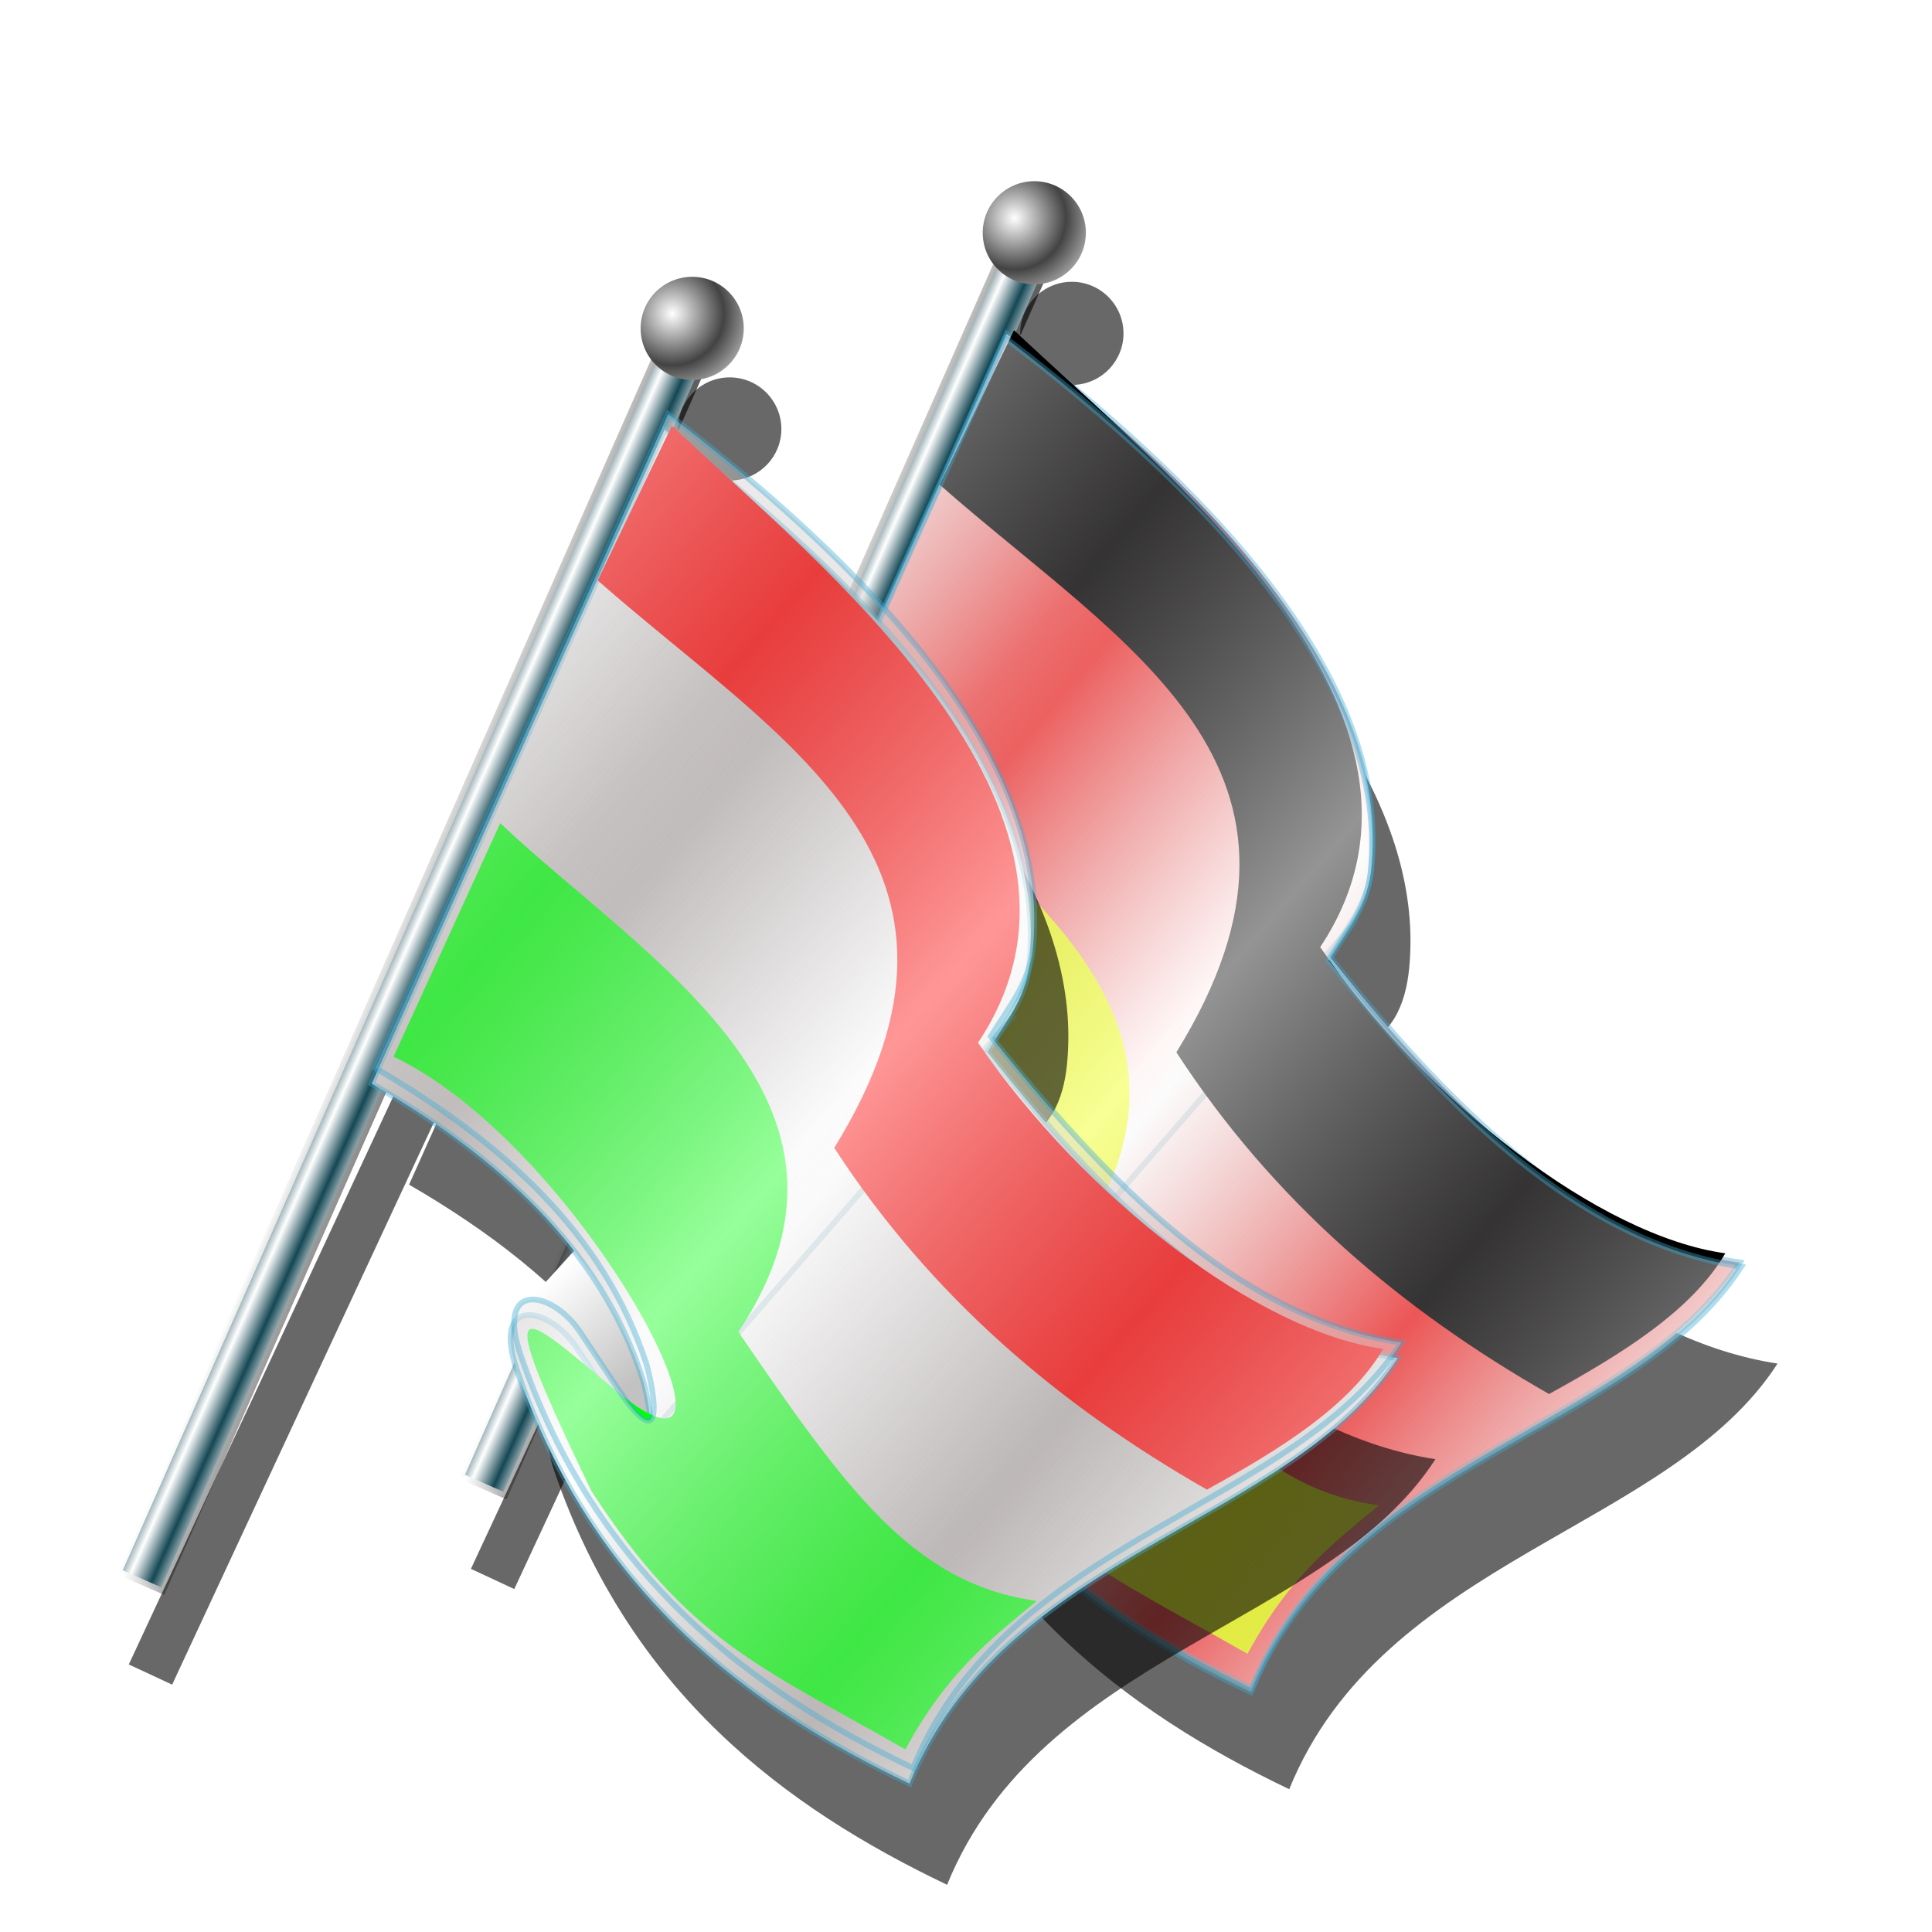 <?xml version="1.0" encoding="UTF-8" standalone="no"?>
<!-- Created with Inkscape (http://www.inkscape.org/) -->
<svg xmlns:a="http://ns.adobe.com/AdobeSVGViewerExtensions/3.0/" xmlns:dc="http://purl.org/dc/elements/1.1/" xmlns:cc="http://creativecommons.org/ns#" xmlns:rdf="http://www.w3.org/1999/02/22-rdf-syntax-ns#" xmlns:svg="http://www.w3.org/2000/svg" xmlns="http://www.w3.org/2000/svg" xmlns:xlink="http://www.w3.org/1999/xlink" xmlns:sodipodi="http://sodipodi.sourceforge.net/DTD/sodipodi-0.dtd" xmlns:inkscape="http://www.inkscape.org/namespaces/inkscape" id="svg2" version="1.1" inkscape:version="0.92.5 (2060ec1f9f, 2020-04-08)" width="256" height="256" sodipodi:docname="locale.svg">
 <defs id="defs6">
  <linearGradient id="linearGradient931">
   <stop stop-opacity="0.28" stop-color="#bcb7b7" id="stop927"/>
   <stop stop-opacity="0.581" stop-color="#ffffff" id="stop929" offset="1"/>
  </linearGradient>
  <linearGradient id="linearGradient925">
   <stop id="stop921" stop-color="#ff3030" stop-opacity="1"/>
   <stop offset="1" id="stop923" stop-color="#ffffff" stop-opacity="1"/>
  </linearGradient>
  <linearGradient id="linearGradient917">
   <stop id="stop913" stop-color="#bcb7b7" stop-opacity="0.333"/>
   <stop offset="1" id="stop915" stop-color="#ffffff" stop-opacity="0.591"/>
  </linearGradient>
  <linearGradient inkscape:collect="always" id="linearGradient901">
   <stop id="stop897" stop-color="#5f5f5f" stop-opacity="1"/>
   <stop offset="1" id="stop899" stop-color="#ffffff" stop-opacity="0.952"/>
  </linearGradient>
  <linearGradient id="linearGradient4489">
   <stop stop-opacity="1" stop-color="#bcb7b7" id="stop4491"/>
   <stop stop-opacity="1" stop-color="#ffffff" id="stop4493" offset="1"/>
  </linearGradient>
  <linearGradient id="linearGradient3785">
   <stop id="stop3787" stop-color="#c2c2c2" stop-opacity="1"/>
   <stop offset="1" id="stop3789" stop-color="#ffffff" stop-opacity="1"/>
  </linearGradient>
  <linearGradient id="linearGradient3775">
   <stop id="stop3777" stop-color="#ffffff" stop-opacity="1"/>
   <stop id="stop3779" offset="1" stop-color="#434343" stop-opacity="1"/>
  </linearGradient>
  <linearGradient id="linearGradient3757">
   <stop id="stop3759" stop-color="#144754" stop-opacity="1"/>
   <stop offset="1" id="stop3761" stop-color="#ffffff" stop-opacity="1"/>
  </linearGradient>
  <linearGradient inkscape:collect="always" xlink:href="#linearGradient3785" id="linearGradient3346" gradientUnits="userSpaceOnUse" gradientTransform="matrix(-0.76,0,0,0.76,189.354,33.26)" x1="136.75" y1="195.47" x2="151.84" y2="177.86"/>
  <linearGradient inkscape:collect="always" xlink:href="#linearGradient4489" id="linearGradient3350" gradientUnits="userSpaceOnUse" gradientTransform="matrix(-0.76,0,0,0.76,189.354,33.26)" spreadMethod="reflect" x1="32.56" y1="167.07" x2="77.21" y2="129.51"/>
  <linearGradient inkscape:collect="always" xlink:href="#linearGradient3757" id="linearGradient3374" gradientUnits="userSpaceOnUse" gradientTransform="matrix(0.76,0,0,0.76,-245.465,-9.188)" spreadMethod="reflect" x1="187.44" y1="136.9" x2="191.33" y2="136.9"/>
  <radialGradient inkscape:collect="always" xlink:href="#linearGradient3775" id="radialGradient3376" gradientUnits="userSpaceOnUse" spreadMethod="reflect" cx="119.08" cy="8.02" fx="119.08" fy="8.02" r="8.987" gradientTransform="matrix(0.76,0,0,0.76,-179.59,35.457)"/>
  <linearGradient inkscape:collect="always" xlink:href="#linearGradient901" id="linearGradient903" x1="-127.75" y1="107.01" x2="-116.52" y2="107.39" gradientUnits="userSpaceOnUse" gradientTransform="translate(19.212,20.865)"/>
  <linearGradient inkscape:collect="always" xlink:href="#linearGradient917" id="linearGradient907" gradientUnits="userSpaceOnUse" gradientTransform="matrix(-0.76,0,0,0.76,344.825,24.87)" x1="32.56" y1="167.07" x2="80.71" y2="125.2" spreadMethod="reflect"/>
  <filter inkscape:collect="always" id="filter944" x="-0.026" width="1.052" y="-0.022" height="1.045" color-interpolation-filters="sRGB">
   <feGaussianBlur inkscape:collect="always" stdDeviation="2.069" id="feGaussianBlur946"/>
  </filter>
  <linearGradient inkscape:collect="always" xlink:href="#linearGradient3757" id="linearGradient970" gradientUnits="userSpaceOnUse" gradientTransform="matrix(0.76,0,0,0.76,-281.827,-39.078)" x1="187.44" y1="136.9" x2="191.33" y2="136.9" spreadMethod="reflect"/>
  <linearGradient inkscape:collect="always" xlink:href="#linearGradient901" id="linearGradient972" gradientUnits="userSpaceOnUse" gradientTransform="translate(-17.15,-9.025)" x1="-127.75" y1="107.01" x2="-116.52" y2="107.39"/>
  <linearGradient inkscape:collect="always" xlink:href="#linearGradient3785" id="linearGradient974" gradientUnits="userSpaceOnUse" gradientTransform="matrix(-0.76,0,0,0.76,234.687,20.594)" x1="136.75" y1="195.47" x2="151.84" y2="177.86"/>
  <linearGradient inkscape:collect="always" xlink:href="#linearGradient925" id="linearGradient976" gradientUnits="userSpaceOnUse" gradientTransform="matrix(-0.76,0,0,0.76,234.687,20.594)" x1="32.56" y1="167.07" x2="77.21" y2="129.51" spreadMethod="reflect"/>
  <radialGradient inkscape:collect="always" xlink:href="#linearGradient3775" id="radialGradient978" gradientUnits="userSpaceOnUse" gradientTransform="matrix(0.76,0,0,0.76,-224.924,22.79)" cx="119.08" cy="8.02" fx="119.08" fy="8.02" r="8.987" spreadMethod="reflect"/>
  <linearGradient inkscape:collect="always" xlink:href="#linearGradient931" id="linearGradient980" gradientUnits="userSpaceOnUse" gradientTransform="matrix(-0.76,0,0,0.76,234.577,21.151)" x1="32.56" y1="167.07" x2="80.71" y2="125.2" spreadMethod="reflect"/>
 </defs>
 <sodipodi:namedview pagecolor="#000aff" bordercolor="#666666" borderopacity="1" objecttolerance="10" gridtolerance="10" guidetolerance="10" inkscape:pageopacity="0" inkscape:pageshadow="2" inkscape:window-width="1920" inkscape:window-height="1056" id="namedview4" showgrid="false" inkscape:zoom="3.4414062" inkscape:cx="128" inkscape:cy="128" inkscape:window-x="0" inkscape:window-y="0" inkscape:window-maximized="1" inkscape:current-layer="svg2" inkscape:snap-to-guides="false" inkscape:snap-grids="false" inkscape:snap-others="false" inkscape:object-nodes="false" inkscape:snap-nodes="false" inkscape:snap-global="false"/>
 <rect transform="matrix(-0.915,-0.404,-0.404,0.915,0,0)" y="-24.19" x="-141.23" height="178.42" width="6.349" id="rect948" stroke-opacity="1" fill="url(#linearGradient970)" stroke="url(#linearGradient972)" fill-opacity="1" stroke-width="0.76"/>
 <path transform="matrix(-0.901,0,0,0.901,285.019,24.254)" inkscape:connector-curvature="0" id="path950" d="m 158.705,14.523 c -4.191,0 -7.594,3.403 -7.594,7.594 0,4.045 3.168,7.336 7.156,7.562 l 3.719,7.969 c -39.207,30.159 -55.129,55.709 -52.875,77.969 0.52,5.138 2.513,10.19 8.125,11.656 -19.825,24.993 -40.326,42.971 -62.312,46.344 15.791,24.486 58.034,28.658 71.812,62.594 23.953,-11.445 46.547,-28.324 57.719,-60.688 1.797,-5.207 0.931,-7.657 -0.938,-8.156 h -0.031 l -7.5,-9.375 c 7.641,-9.903 18.081,-17.909 29.875,-24.75 l -15.625,-34.875 50.469,108.406 6.375,-2.969 -82.406,-177 c 1.024,-1.294 1.625,-2.909 1.625,-4.688 0,-4.191 -3.403,-7.594 -7.594,-7.594 z" fill="#000000" filter="url(#filter944)" stroke="none" fill-opacity="0.591"/>
 <path sodipodi:nodetypes="ccccc" inkscape:connector-curvature="0" id="path952" d="m 143.774,162.91 -17.592,-15.095 -12.481,13.733 16.34,17.933 z" stroke-opacity="1" fill="url(#linearGradient974)" stroke="none" fill-opacity="1" stroke-width="0.76"/>
 <path sodipodi:nodetypes="cscccsssscc" inkscape:connector-curvature="0" id="path954" d="m 133.393,44.27 c 35.836,27.401 50.372,50.602 48.328,70.784 -0.469,4.627 -3.151,7.703 -5.557,11.673 17.853,22.508 34.573,37.523 54.373,40.561 -14.221,22.051 -52.274,25.821 -64.682,56.383 -21.571,-10.307 -41.928,-25.529 -51.989,-54.674 -3.472,-10.057 4.182,-8.616 7.811,-3.173 l 4.882,7.322 c 7.28,10.919 4.521,-1.286 3.905,-3.173 -5.62,-17.222 -19.29,-29.431 -35.88,-39.053 z" stroke-opacity="0.401" fill="url(#linearGradient976)" stroke="#3caad1" stroke-linejoin="miter" fill-opacity="1" stroke-linecap="butt" stroke-width="0.76"/>
 <path inkscape:connector-curvature="0" id="path956" d="m 179.256,122.461 -47.997,55.301" fill="none" stroke="none"/>
 <path sodipodi:nodetypes="cc" inkscape:connector-curvature="0" id="path958" d="M 179.804,121.815 131.631,177.214" stroke-opacity="0.264" fill="none" stroke="#3b8aa0" stroke-linejoin="miter" stroke-linecap="butt" stroke-width="0.76"/>
 <circle transform="scale(-1,1)" id="circle960" cx="-137.05" cy="30.845" r="6.834" fill="url(#radialGradient978)" stroke="none" fill-opacity="1"/>
 <path sodipodi:nodetypes="ccccccc" inkscape:connector-curvature="0" id="path962" d="m 134.361,43.749 c 19.009,18.015 61.112,50.923 40.569,81.752 14.164,20.665 37.171,38.29 53.682,40.569 -4.421,7.561 -13.546,13.241 -23.358,18.645 -19.452,-11.104 -36.474,-25.448 -49.379,-45.281 23.328,-37.783 -7.062,-53.813 -31.349,-75.196 z" stroke-opacity="1" fill="#000000" stroke="none" stroke-linejoin="miter" fill-opacity="1" stroke-linecap="butt" stroke-width="1"/>
 <path d="m 111.618,96.407 c 19.009,18.015 52.097,36.581 31.554,67.41 14.164,20.665 23.034,33.372 39.544,35.651 -6.466,5.345 -11.934,9.574 -17.416,19.67 -19.452,-11.104 -28.688,-14.384 -41.593,-34.217 -13.777,-28.611 -9.403,-23.813 3.21,-13.348 21.128,17.53 -3.751,-31.976 -29.436,-44.227 z" id="path964" inkscape:connector-curvature="0" sodipodi:nodetypes="cccccscc" stroke-opacity="1" fill="#eeff00" stroke="none" stroke-linejoin="miter" fill-opacity="1" stroke-linecap="butt" stroke-width="1"/>
 <path d="m 133.283,44.827 c 35.836,27.401 50.372,50.602 48.328,70.784 -0.469,4.627 -3.151,7.703 -5.557,11.673 17.853,22.508 34.864,37.523 54.664,40.561 -14.221,22.051 -52.564,25.821 -64.972,56.383 -21.571,-10.307 -41.928,-25.529 -51.989,-54.674 -3.472,-10.057 4.182,-8.616 7.811,-3.173 l 4.882,7.322 c 7.28,10.919 4.521,-1.286 3.905,-3.173 -5.62,-17.222 -19.29,-29.431 -35.88,-39.053 z" id="path966" inkscape:connector-curvature="0" sodipodi:nodetypes="cscccsssscc" stroke-opacity="0.401" fill="url(#linearGradient980)" stroke="#3caad1" stroke-linejoin="miter" fill-opacity="1" stroke-linecap="butt" stroke-width="0.76"/>
 <rect id="rect2987" width="6.349" height="178.42" x="-104.87" y="5.7" transform="matrix(-0.915,-0.404,-0.404,0.915,0,0)" stroke-opacity="1" fill="url(#linearGradient3374)" stroke="url(#linearGradient903)" fill-opacity="1" stroke-width="0.76"/>
 <path d="m 158.705,14.523 c -4.191,0 -7.594,3.403 -7.594,7.594 0,4.045 3.168,7.336 7.156,7.562 l 3.719,7.969 c -39.207,30.159 -55.129,55.709 -52.875,77.969 0.52,5.138 2.513,10.19 8.125,11.656 -19.825,24.993 -40.326,42.971 -62.312,46.344 15.791,24.486 58.034,28.658 71.812,62.594 23.953,-11.445 46.547,-28.324 57.719,-60.688 1.797,-5.207 0.931,-7.657 -0.938,-8.156 h -0.031 l -7.5,-9.375 c 7.641,-9.903 18.081,-17.909 29.875,-24.75 l -15.625,-34.875 50.469,108.406 6.375,-2.969 -82.406,-177 c 1.024,-1.294 1.625,-2.909 1.625,-4.688 0,-4.191 -3.403,-7.594 -7.594,-7.594 z" id="path30238" inkscape:connector-curvature="0" transform="matrix(-0.901,0,0,0.901,239.685,36.921)" fill="#000000" filter="url(#filter944)" stroke="none" fill-opacity="0.591"/>
 <path d="M 98.441,175.577 80.848,160.481 68.368,174.215 84.707,192.148 Z" id="rect3859" inkscape:connector-curvature="0" sodipodi:nodetypes="ccccc" stroke-opacity="1" fill="url(#linearGradient3346)" stroke="none" fill-opacity="1" stroke-width="0.76"/>
 <path d="m 88.059,56.936 c 35.836,27.401 50.372,50.602 48.328,70.784 -0.469,4.627 -3.151,7.703 -5.557,11.673 17.853,22.508 34.573,37.523 54.373,40.561 -14.221,22.051 -52.274,25.821 -64.682,56.383 -21.571,-10.307 -41.928,-25.529 -51.989,-54.674 -3.472,-10.057 4.182,-8.616 7.811,-3.173 l 4.882,7.322 c 7.28,10.919 4.521,-1.286 3.905,-3.173 -5.62,-17.222 -19.29,-29.431 -35.88,-39.053 z" id="path3781" inkscape:connector-curvature="0" sodipodi:nodetypes="cscccsssscc" stroke-opacity="0.401" fill="url(#linearGradient3350)" stroke="#3caad1" stroke-linejoin="miter" fill-opacity="1" stroke-linecap="butt" stroke-width="0.76"/>
 <path d="M 133.922,135.128 85.926,190.429" id="path3849" inkscape:connector-curvature="0" fill="none" stroke="none"/>
 <path d="M 134.471,134.482 86.298,189.881" id="path3851" inkscape:connector-curvature="0" sodipodi:nodetypes="cc" stroke-opacity="0.264" fill="none" stroke="#3b8aa0" stroke-linejoin="miter" stroke-linecap="butt" stroke-width="0.76"/>
 <circle r="6.834" cy="43.512" cx="-91.72" id="path3765" transform="scale(-1,1)" fill="url(#radialGradient3376)" stroke="none" fill-opacity="1"/>
 <g id="g922" transform="translate(-155,6.333)">
  <path sodipodi:nodetypes="ccccccc" inkscape:connector-curvature="0" id="path909" d="m 244.028,50.082 c 19.009,18.015 61.112,50.923 40.569,81.752 14.164,20.665 37.171,38.29 53.682,40.569 -4.421,7.561 -13.546,13.241 -23.358,18.645 -19.452,-11.104 -36.474,-25.448 -49.379,-45.281 23.328,-37.783 -7.062,-53.813 -31.349,-75.196 z" stroke-opacity="1" fill="#ff0000" stroke="none" stroke-linejoin="miter" fill-opacity="1" stroke-linecap="butt" stroke-width="1"/>
  <path d="m 221.285,102.74 c 19.009,18.015 52.097,36.581 31.554,67.41 14.164,20.665 23.034,33.372 39.544,35.651 -6.466,5.345 -11.934,9.574 -17.416,19.67 -19.452,-11.104 -28.688,-14.384 -41.593,-34.217 -13.777,-28.611 -9.403,-23.813 3.21,-13.348 21.128,17.53 -3.751,-31.976 -29.436,-44.227 z" id="path911" inkscape:connector-curvature="0" sodipodi:nodetypes="cccccscc" stroke-opacity="1" fill="#00ff0a" stroke="none" stroke-linejoin="miter" fill-opacity="1" stroke-linecap="butt" stroke-width="1"/>
  <path d="m 243.531,48.546 c 35.836,27.401 50.372,50.602 48.328,70.784 -0.469,4.627 -3.151,7.703 -5.557,11.673 17.853,22.508 34.573,37.523 54.373,40.561 -14.221,22.051 -52.274,25.821 -64.682,56.383 -21.571,-10.307 -41.928,-25.529 -51.989,-54.674 -3.472,-10.057 4.182,-8.616 7.811,-3.173 l 4.882,7.322 c 7.28,10.919 4.521,-1.286 3.905,-3.173 -5.62,-17.222 -19.29,-29.431 -35.88,-39.053 z" id="path905" inkscape:connector-curvature="0" sodipodi:nodetypes="cscccsssscc" stroke-opacity="0.401" fill="url(#linearGradient907)" stroke="#3caad1" stroke-linejoin="miter" fill-opacity="1" stroke-linecap="butt" stroke-width="0.76"/>
 </g>
</svg>
